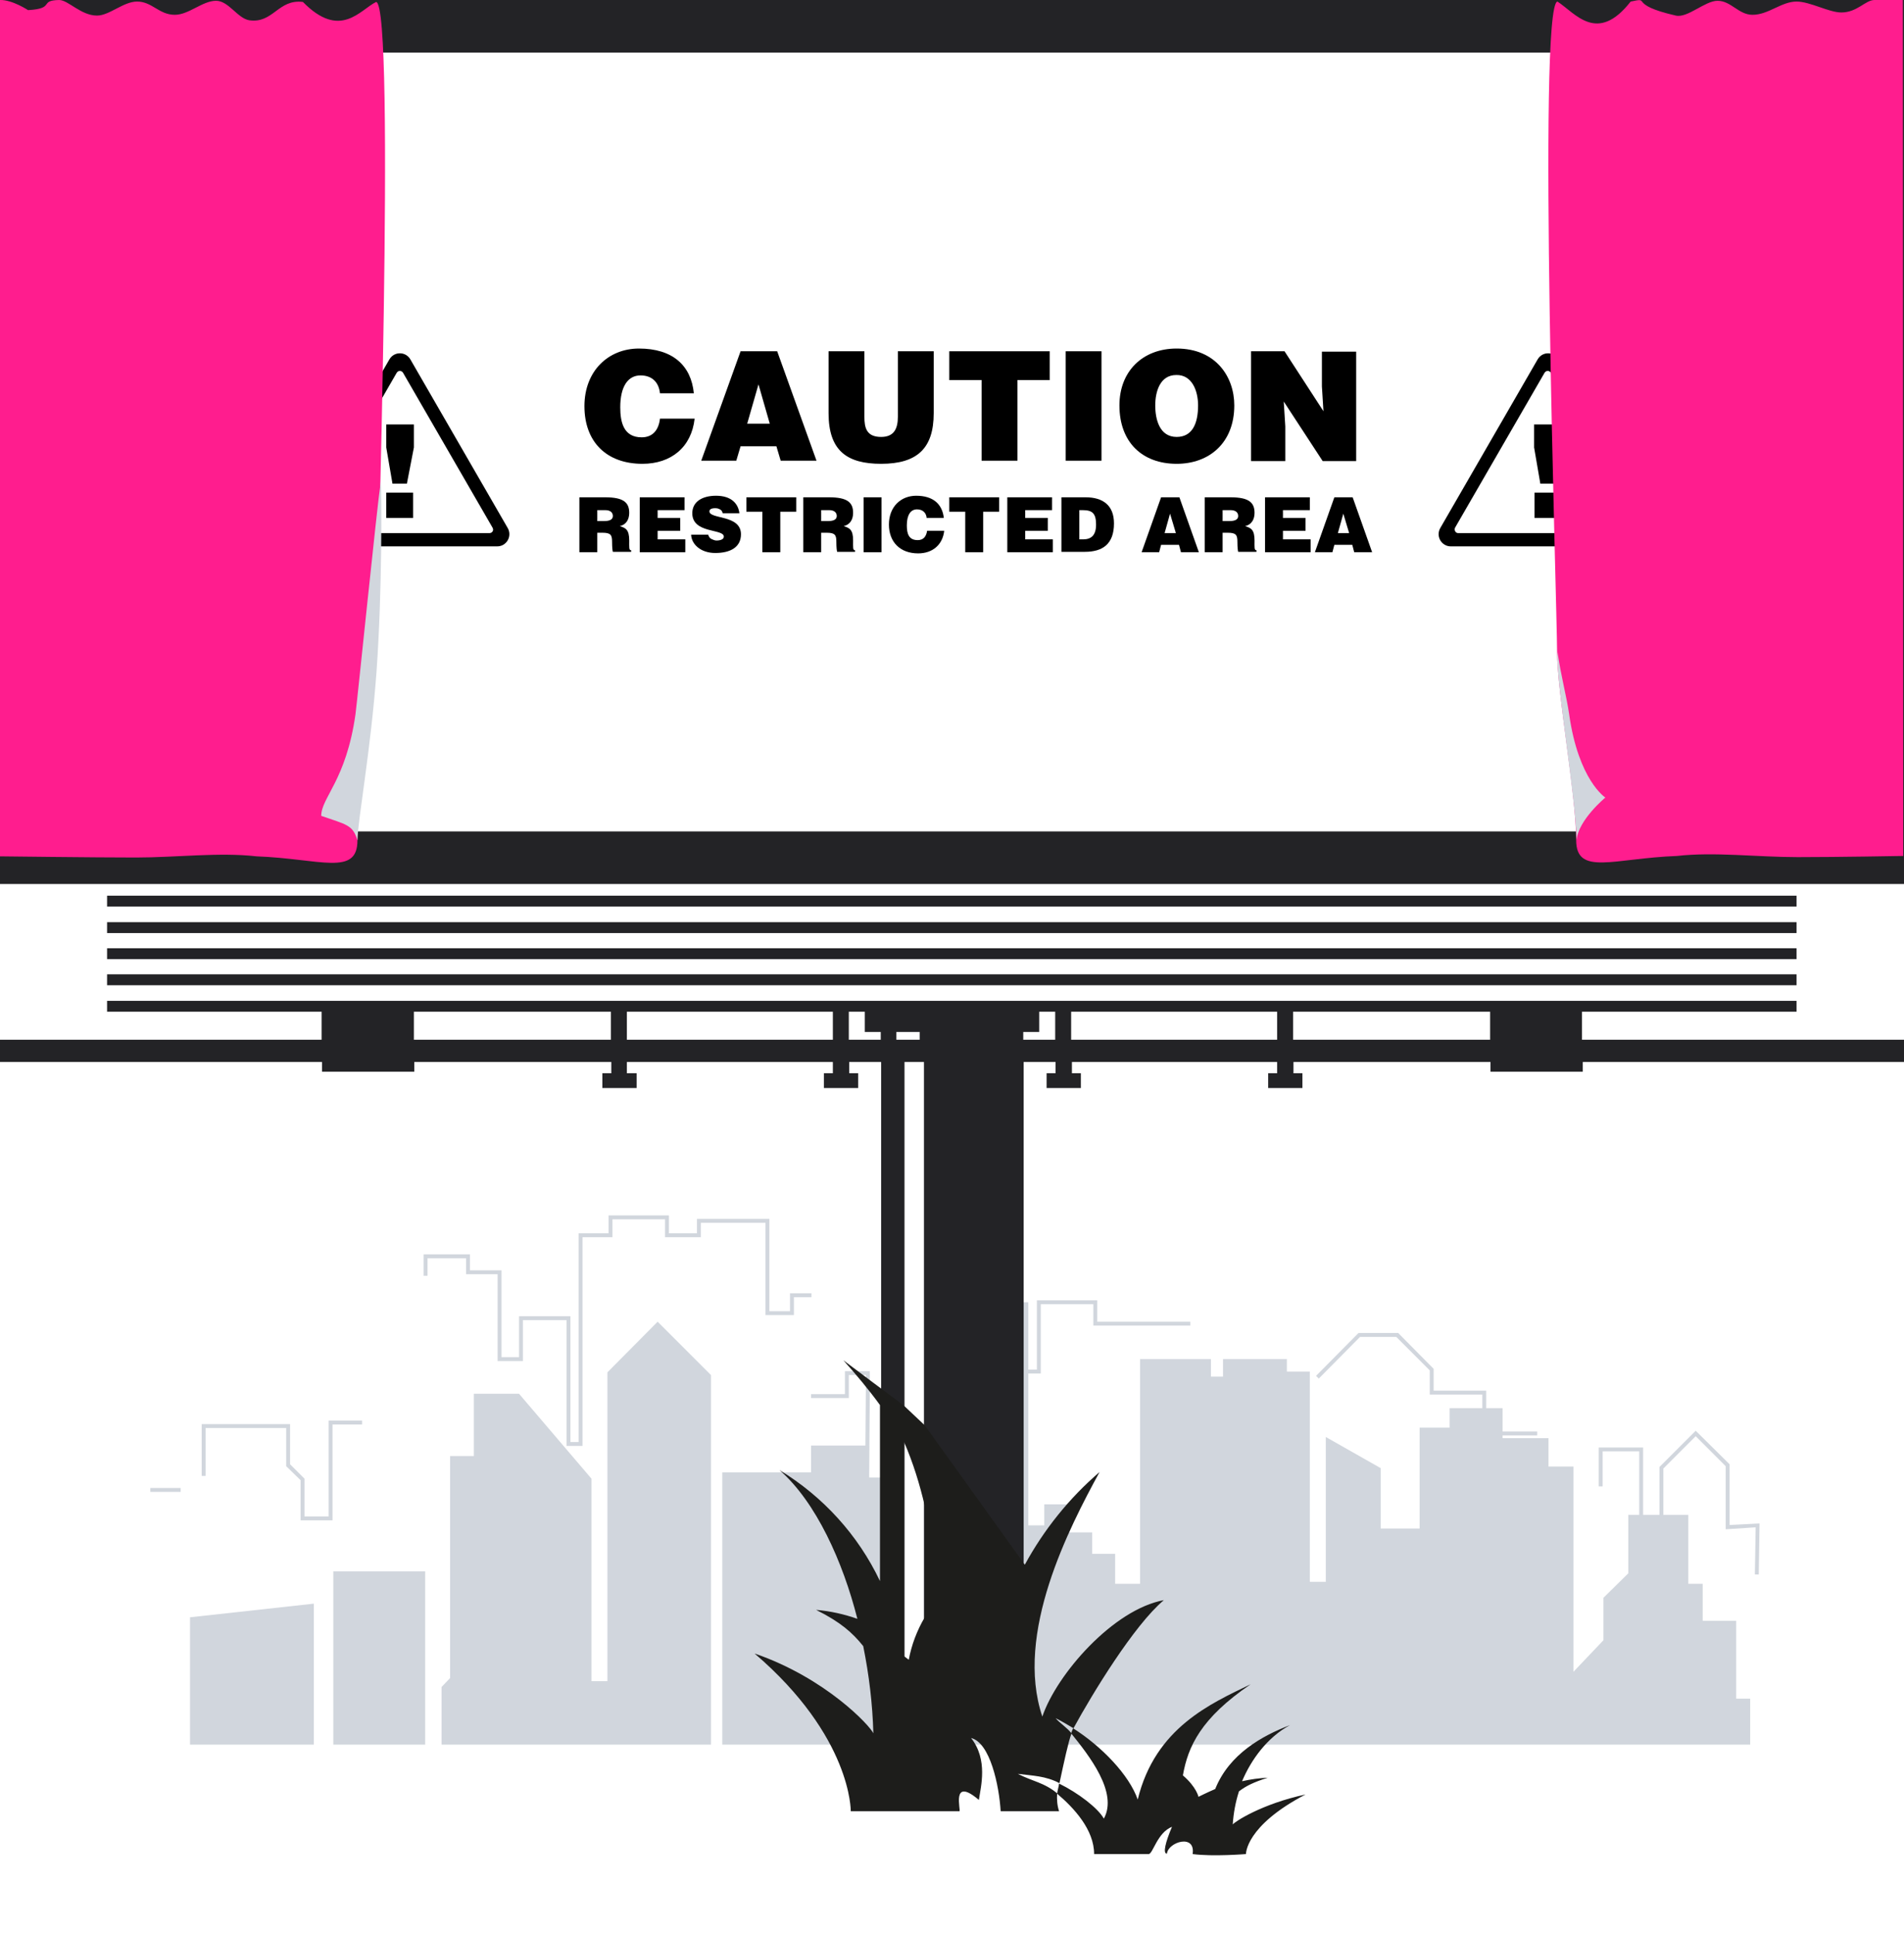 <?xml version="1.0" encoding="utf-8"?>
<!-- Generator: Adobe Illustrator 24.2.1, SVG Export Plug-In . SVG Version: 6.00 Build 0)  -->
<svg version="1.1" xmlns="http://www.w3.org/2000/svg" xmlns:xlink="http://www.w3.org/1999/xlink" x="0px" y="0px"
	 viewBox="0 0 489 496.6" style="enable-background:new 0 0 489 496.6;" xml:space="preserve">
<style type="text/css">
	.st0{fill:#D1D6DD;}
	.st1{fill:#232326;}
	.st2{fill:#1D1D1B;}
	.st3{display:none;opacity:0.1;}
	.st4{display:inline;}
	.st5{fill:#FF1D8E;}
</style>
<g id="f6e87752-807c-4b16-bdda-bde41af2792f">
	<polygon class="st0" points="149.6,371.3 145.5,371.3 145.5,339 134.3,339 134.3,349.5 127.8,349.5 127.8,327.2 119.7,327.2 
		119.7,323.1 109.8,323.1 109.8,327.6 108.8,327.6 108.8,322.1 120.7,322.1 120.7,326.2 128.8,326.2 128.8,348.5 133.3,348.5 
		133.3,338 146.5,338 146.5,370.3 148.6,370.3 148.6,316.7 156.3,316.7 156.3,312.1 171.8,312.1 171.8,316.7 179,316.7 179,313 
		197.6,313 197.6,336.7 202.9,336.7 202.9,332.1 208.4,332.1 208.4,333.1 203.9,333.1 203.9,337.7 196.6,337.7 196.6,314 180,314 
		180,317.7 170.8,317.7 170.8,313.1 157.3,313.1 157.3,317.7 149.6,317.7 	"/>
	<polygon class="st0" points="85.4,390.4 77.2,390.4 77.2,380.1 73.5,376.5 73.5,366.7 52.8,366.7 52.8,379 51.8,379 51.8,365.7 
		74.5,365.7 74.5,376 78.2,379.7 78.2,389.4 84.4,389.4 84.4,364.8 93,364.8 93,365.8 85.4,365.8 	"/>
	<rect x="38.6" y="382.1" class="st0" width="7.8" height="1"/>
	<polygon class="st0" points="451.7,404.3 450.7,404.3 450.9,392.2 443.2,392.7 443.2,376.5 435.5,368.8 427.2,377.1 427.2,390.8 
		421,390.8 421,372.7 411.6,372.7 411.6,381.7 410.6,381.7 410.6,371.7 422,371.7 422,389.8 426.2,389.8 426.2,376.7 435.5,367.4 
		444.2,376 444.2,391.6 451.9,391.2 	"/>
	<polygon class="st0" points="394.8,368.6 380.7,368.6 380.7,358.1 367.2,358.1 367.2,351.9 358.6,343.3 349.3,343.3 338.7,354 
		338,353.3 348.9,342.3 359.1,342.3 368.2,351.5 368.2,357.1 381.7,357.1 381.7,367.6 394.8,367.6 	"/>
	<polygon class="st0" points="249.5,429 221.8,429 222.4,353.1 218,353.1 218,359 208.3,359 208.3,358 217,358 217,352.1 
		223.4,352.1 223.4,357.2 222.8,428 248.5,428 249.1,351.7 266.3,351.7 266.3,333.9 281.8,333.9 281.8,339.4 305.7,339.4 
		305.7,340.4 280.8,340.4 280.8,334.9 267.3,334.9 267.3,352.7 250.1,352.7 	"/>
	<polygon class="st0" points="48.8,448 48.8,415.3 80.6,411.8 80.6,448 85.6,448 85.6,403.5 109.2,403.5 109.2,448 113.4,448 
		113.4,433.2 115.6,430.9 115.6,373.9 121.7,373.9 121.7,357.9 133.3,357.9 151.9,379.7 151.9,431.7 156,431.7 156,352.4 
		168.9,339.4 182.6,353.1 182.6,448 185.5,448 185.5,378.1 208.3,378.1 208.3,371.2 223.2,371.2 223.2,379.4 228.8,379.4 
		228.8,435.4 241.2,435.4 241.2,334.4 264.1,334.4 264.1,391.7 268.2,391.7 268.2,386.3 274.6,386.3 274.6,393.5 280.5,393.5 
		280.5,399 286.4,399 286.4,406.7 292.8,406.7 292.8,349 311,349 311,353.5 314.1,353.5 314.1,349 330.5,349 330.5,352.2 
		336.4,352.2 336.4,406.2 340.5,406.2 340.5,369 354.6,377 354.6,392.5 364.6,392.5 364.6,366.6 372.3,366.6 372.3,361.6 
		385.9,361.6 385.9,369.3 397.7,369.3 397.7,376.6 404.1,376.6 404.1,429.3 411.8,421.2 411.8,410.3 418.2,404 418.2,389 433.6,389 
		433.6,406.7 437.3,406.7 437.3,416.2 445.9,416.2 445.9,436.2 449.5,436.2 449.5,448 227.4,448 	"/>
	<path class="st1" d="M489,0H363.4h-15.8H327H140.4H0v227h489V0z M475.6,213.5h-462v-200h462V213.5z"/>
	<path class="st1" d="M406.3,267v-7.2h55.1V257H27.5v2.8h55.1v7.2H0v5.7h82.7v2.5h23.7v-2.5h50.6v2.9h-2.3v3.8h8.8v-3.8H161v-2.9
		h52.9v2.9h-2.3v3.8h8.8v-3.8h-2.3v-2.9h8.2v172.8h6V272.7h5v172.8h25.6V272.7h8.2v2.9h-2.3v3.8h8.8v-3.8h-2.3v-2.9H328v2.9h-2.3
		v3.8h8.8v-3.8h-2.3v-2.9h50.6v2.5h23.7v-2.5H489V267H406.3z M156.9,267h-50.6v-7.2h50.6V267z M213.9,267H161v-7.2h52.9V267z
		 M226.2,267h-8.2v-7.2h4.1v5.2h4.1V267z M236.2,267h-6v-2h6V267z M271,267h-8.2v-2h4.1v-5.2h4.1L271,267z M328,267h-52.9v-7.2H328
		V267z M382.7,267h-50.6v-7.2h50.6V267z"/>
	<rect x="27.5" y="243.5" class="st1" width="433.9" height="2.8"/>
	<rect x="27.5" y="236.8" class="st1" width="433.9" height="2.8"/>
	<rect x="27.5" y="230" class="st1" width="433.9" height="2.8"/>
	<rect x="27.5" y="250.2" class="st1" width="433.9" height="2.8"/>
	<path class="st2" d="M267.7,440.8c-7.2-21.4,6.9-48.5,14.7-62.8c-7.8,6.7-14.3,14.8-19.2,23.8L237.5,366l-5.3-5l-2.1-1.6
		c0,0-10.5-7.8-13.5-10.1c3.3,3.7,6.5,7.5,9.4,11.5V406c-5.6-11.8-14.6-21.7-25.8-28.5c9.4,8.2,16.3,23.6,20,38.2
		c-3.4-1.2-7-2-10.6-2.3c6.2,3.1,9.3,5.8,12.1,9.3c1.5,7.4,2.4,14.9,2.6,22.4c-0.8-1.9-12.2-14.2-30.5-20.5
		c25,21.4,24.7,40.5,24.7,40.5h27.9c0.5,0-2.3-9.1,5-2.9c0.5-3.4,2.4-10.3-2-15.9c4.9,1.2,7.2,12.2,7.6,18.8h15
		c-0.5-1.5-0.6-3.1-0.5-4.6c-3.4-2.8-6.2-3-10.1-5c3.8,0.5,7.1,0.5,10.7,2.4c1.2-5.6,2.3-10.7,3.1-12.8c-1.3-1.6-3-2.6-4.1-3.9
		c1.6,0.8,3.1,1.7,4.6,2.6c4.8-8.8,15.5-26.4,23.2-32.9C285.9,413.3,271.4,429.9,267.7,440.8z M237.5,415.3c-2,3.4-3.4,7.1-4.1,10.9
		c-0.4-0.3-0.8-0.6-1.2-0.9v-55c2.3,5.3,4,10.8,5.3,16.4V415.3z"/>
	<path class="st2" d="M316.6,468.5c0.2-2.9,0.7-5.7,1.6-8.5c1.7-1.3,3.6-2.3,7.4-3.5c-2.2,0.1-4.4,0.4-6.6,0.9
		c2.3-5.5,6.5-11.3,12.3-14.4c-7.1,2.7-15.6,7.4-19.2,16.4c-2.1,0.9-4.3,2-4.3,2s-0.5-2.5-4-5.5c1.3-7.4,4.6-14.7,17.4-23.4
		c-10.1,4.9-24.5,11.1-29,29.6c-2.2-6.3-9.2-13.6-16.6-18.3c-0.2,0.4-0.3,0.8-0.5,1.3c4.6,5.7,12.1,15.2,8.4,21.9
		c-1.5-2.7-6.6-6.6-11.5-9c-0.1,0.9-0.4,1.7-0.5,2.6c4.4,3.7,9.5,9.3,9.5,15.5H295c1.1,0,2.2-5.5,6-7c-1.7,4-2.4,6.9-1.3,6.9
		c0.3-3,7.4-5.2,6.6,0.1c5.2,0.7,13.7,0,13.7,0s-0.2-7.2,15.3-15.3C324.1,463.2,317.1,467.8,316.6,468.5L316.6,468.5z"/>
	<g class="st3">
		<path class="st4" d="M48,121.7l65.8-78.2h38.8v80.6h17.6v31h-17.6v29.4H113v-29.4H48V121.7z M79.4,124.1H113v-43L79.4,124.1z"/>
		<path class="st4" d="M243.2,41.5c36.6,0,61,24.2,61,71c0,40.2-15.4,75-61,75c-45.6,0-61.2-34.4-61.2-74.8
			C182.2,60.9,211,41.5,243.2,41.5z M262.6,114.7c0-14.8,0.8-42-19.8-42c-18.8,0-19.2,29-19.2,42.4c0,24.6,3.8,41.2,19.6,41.2
			C258,156.3,262.6,138.3,262.6,114.7z"/>
		<path class="st4" d="M356,135.5c-0.2,6.4,1.6,11.6,5,15.2c3.4,3.6,8.6,5.6,15,5.6c12.2,0,18.6-8.2,18.6-16.4
			c0-16.2-16-15.6-26-15.6V99.7c9.8,0.8,24.8-1.2,24.8-14.4c0-9.2-8.2-12.6-16.4-12.6c-9.8,0-17,5-18.2,15h-37.6
			c1.4-32.4,27.6-46.2,57-46.2c33.4,0,54.2,15.4,54.2,39.4c0,12.8-5,22.2-16.4,27.8c12.8,5,20.2,15.6,20.2,29.4
			c0,32.8-24.6,49.4-62.4,49.4c-32.8,0-57.6-17-57-52H356z"/>
	</g>
</g>
<g id="Layer_2">
	<g>
		<path d="M169.5,101c-0.3-2.9-2.1-4.6-5-4.6c-3.2,0-5.2,2.8-5.2,8.2c0,3.9,0.9,7.7,5.5,7.7c3,0,4.4-2.1,4.7-4.8h8.9
			c-0.8,7.3-6,11.6-13.4,11.6c-9.3,0-14.9-5.7-14.9-14.8c0-9.1,6.2-14.8,14-14.8c8.6,0,13.4,4.3,14.1,11.5H169.5z"/>
		<path d="M180.1,118.3l10.1-28.1h9.4l10.1,28.1h-9.2l-1.1-3.7h-9.2l-1.1,3.7H180.1z M194.8,98.7l-2.9,10.1h5.8L194.8,98.7z"/>
		<path d="M212.8,90.2h9.2V107c0,2.8,0.5,5.2,4.3,5.2c3.3,0,4.3-2.1,4.3-5.2V90.2h9.2v15.9c0,9-4.2,13-13.5,13
			c-8.7,0-13.5-3.3-13.5-13V90.2z"/>
		<path d="M243.8,90.2h25.8v7.4h-8.3v20.7h-9.2V97.6h-8.3V90.2z"/>
		<path d="M273.7,118.3V90.2h9.2v28.1H273.7z"/>
		<path d="M317,104.1c0,9.6-6.4,15-14.8,15c-8.8,0-14.7-5.5-14.7-15c0-8.8,6-14.6,14.7-14.6C312.2,89.5,317,96.7,317,104.1z
			 M296.7,104.1c0,3.6,1.1,8.1,5.5,8.1c4,0,5.5-3.4,5.5-8.1c0-3.8-1.6-7.9-5.6-7.8C297.9,96.3,296.7,100.6,296.7,104.1z"/>
		<path d="M339.9,105.6l-0.4-6.4v-8.9h8.8v28.1h-8.6l-10-15.3l0.4,6.4v8.9h-8.8V90.2h8.6L339.9,105.6z"/>
		<path d="M153.4,136.9v4.9h-4.6v-14.1h6.6c4.7,0,6.2,1.3,6.2,4c0,1.6-0.7,3-2.4,3.4c1.5,0.5,2.4,0.9,2.4,3.7c0,1.8-0.1,2.5,0.5,2.5
			v0.4h-4.7c-0.1-0.3-0.2-1.2-0.2-2.5c0-1.8-0.3-2.4-2.5-2.4H153.4z M153.4,133.8h1.8c1.4,0,2.2-0.4,2.2-1.3c0-1-0.8-1.5-1.9-1.5
			h-2.1V133.8z"/>
		<path d="M164.3,141.8v-14.1h11.5v3.3h-6.9v2h5.8v3.3h-5.8v2.2h7.1v3.3H164.3z"/>
		<path d="M185.6,131.8c-0.1-0.5-0.3-0.8-0.7-1s-0.7-0.3-1.2-0.3c-1,0-1.5,0.3-1.5,0.8c0,2.1,8.1,0.8,8.1,5.9c0,3.3-2.7,4.8-6.6,4.8
			c-3.7,0-6.1-2.2-6.2-4.7h4.4c0.1,0.5,0.4,0.9,0.8,1.1c0.4,0.2,0.9,0.4,1.3,0.4c1.2,0,1.9-0.4,1.9-1c0-2.1-8.1-0.7-8.1-6
			c0-3,2.6-4.5,6.1-4.5c3.9,0,5.7,2,6,4.5H185.6z"/>
		<path d="M191.6,127.7h12.9v3.7h-4.1v10.4h-4.6v-10.4h-4.1V127.7z"/>
		<path d="M210.9,136.9v4.9h-4.6v-14.1h6.6c4.7,0,6.2,1.3,6.2,4c0,1.6-0.7,3-2.4,3.4c1.5,0.5,2.4,0.9,2.4,3.7c0,1.8-0.1,2.5,0.5,2.5
			v0.4H215c-0.1-0.3-0.2-1.2-0.2-2.5c0-1.8-0.3-2.4-2.5-2.4H210.9z M210.9,133.8h1.8c1.4,0,2.2-0.4,2.2-1.3c0-1-0.8-1.5-1.9-1.5
			h-2.1V133.8z"/>
		<path d="M221.8,141.8v-14.1h4.6v14.1H221.8z"/>
		<path d="M238,133.1c-0.1-1.5-1.1-2.3-2.5-2.3c-1.6,0-2.6,1.4-2.6,4.1c0,2,0.4,3.8,2.8,3.8c1.5,0,2.2-1,2.4-2.4h4.4
			c-0.4,3.6-3,5.8-6.7,5.8c-4.6,0-7.5-2.9-7.5-7.4c0-4.6,3.1-7.4,7-7.4c4.3,0,6.7,2.1,7.1,5.7H238z"/>
		<path d="M243.7,127.7h12.9v3.7h-4.1v10.4h-4.6v-10.4h-4.1V127.7z"/>
		<path d="M258.7,141.8v-14.1h11.5v3.3h-6.9v2h5.8v3.3h-5.8v2.2h7.1v3.3H258.7z"/>
		<path d="M272.6,141.8v-14.1h6.2c4.5,0,7.3,2.1,7.3,6.7c0,5.3-2.9,7.3-7.5,7.3H272.6z M277.2,138.5h1c2.1,0,3.3-1.1,3.3-3.8
			c0-2.9-1-3.7-3.4-3.7h-0.9V138.5z"/>
		<path d="M293.2,141.8l5-14.1h4.7l5,14.1h-4.6l-0.5-1.9h-4.6l-0.5,1.9H293.2z M300.5,131.9l-1.4,5h2.9L300.5,131.9z"/>
		<path d="M314,136.9v4.9h-4.6v-14.1h6.6c4.7,0,6.2,1.3,6.2,4c0,1.6-0.7,3-2.4,3.4c1.5,0.5,2.4,0.9,2.4,3.7c0,1.8-0.1,2.5,0.5,2.5
			v0.4h-4.7c-0.1-0.3-0.2-1.2-0.2-2.5c0-1.8-0.3-2.4-2.5-2.4H314z M314,133.8h1.8c1.4,0,2.2-0.4,2.2-1.3c0-1-0.8-1.5-1.9-1.5H314
			V133.8z"/>
		<path d="M324.9,141.8v-14.1h11.5v3.3h-6.9v2h5.8v3.3h-5.8v2.2h7.1v3.3H324.9z"/>
		<path d="M337.7,141.8l5-14.1h4.7l5,14.1h-4.6l-0.5-1.9h-4.6l-0.5,1.9H337.7z M345,131.9l-1.4,5h2.9L345,131.9z"/>
	</g>
	<g>
		<path d="M130.4,135.6l-25-43.3c-1.2-2.1-4.2-2.1-5.4,0l-25,43.3c-1.2,2.1,0.3,4.7,2.7,4.7h50C130.1,140.3,131.6,137.7,130.4,135.6
			z M125.7,136.9h-46c-0.7,0-1.1-0.8-0.8-1.4l23-39.8c0.4-0.6,1.2-0.6,1.6,0l23,39.8C126.9,136.2,126.4,136.9,125.7,136.9z"/>
		<polygon points="99.2,114.9 100.8,124.2 104.5,124.2 106.3,114.9 106.3,109 99.2,109 		"/>
		<rect x="99.2" y="126.5" width="6.9" height="6.5"/>
	</g>
	<g>
		<path d="M425.3,135.6l-25-43.3c-1.2-2.1-4.2-2.1-5.4,0l-25,43.3c-1.2,2.1,0.3,4.7,2.7,4.7h50C425,140.3,426.5,137.7,425.3,135.6z
			 M420.5,136.9h-46c-0.7,0-1.1-0.8-0.8-1.4l23-39.8c0.4-0.6,1.2-0.6,1.6,0l23,39.8C421.7,136.2,421.3,136.9,420.5,136.9z"/>
		<polygon points="394,114.9 395.6,124.2 399.4,124.2 401.1,114.9 401.1,109 394,109 		"/>
		<rect x="394.1" y="126.5" width="6.9" height="6.5"/>
	</g>
	<g>
		<path class="st3" d="M402.7,193.7c19.1-1.2,38.3-9.1,52.9-23.7c31.8-31.8,31.8-83.3,0-115.1c-15.9-15.9-37-23.8-57.8-23.9l0,19.1
			c15.9,0,32.1,6.2,44.3,18.3c22,22,24.1,56.3,6.2,80.7l-49.9-49.8l0.6,27.7l35.7,35.7c-10.2,7.5-22.4,11.4-34.4,11.9L402.7,193.7z"
			/>
		<path class="st3" d="M96.3,174.5c-15.2-0.5-30.2-6.6-41.8-18.2c-22-22-24.1-56.3-6.2-80.7l49.6,49.5l0.6-26.4L61.8,62.1
			C72.8,54,86,50,99,50.1l0-19.2c-20.9-0.1-42,7.9-58,23.8c-31.8,31.8-31.8,83.3,0,115.1c14.7,14.7,33.7,22.6,53,23.7"/>
		<path class="st5" d="M488.8,219.8c0,0-16.6,0.3-27.1,0.3s-21.4-1.4-31-0.3c-16.3,0.6-25.9,5.2-25.9-4.1c0-11.7-4.9-37.7-4.9-48.5
			S394.8,1.1,400,0.4c4.6,3,10.2,11,18.8,0c5.6-1.2-1.1,0.7,11.6,3.6c3,0.7,7.5-3.8,10.7-3.8c3.5,0,5.4,3.6,9,3.6
			c4.1,0,7.4-3.4,11.3-3.4c3.5,0,8.3,2.8,11.5,2.8c4.1,0,6.2-3.2,8.5-3.2c8.6,0,5.3,0,7.3,0"/>
		<path class="st5" d="M0,0c3.1-0.1,7.2,2.6,7.2,2.6c7.1-0.4,2.7-2.5,8-2.6c2.3,0,5.6,4,9.7,4c3.2,0,6.8-3.6,10.3-3.6
			c3.9,0,5.6,3.4,9.7,3.4c3.6,0,7.1-3.6,10.6-3.6c3.2,0,5.5,4.5,8.5,5c6.2,0.9,7.4-5.5,13.8-4.7c9.6,9.8,14.7,2,18.8,0
			c5.1,0.7,0.1,156,0.1,166.8s-4.9,36.8-4.9,48.5c0,9.3-9.6,4.7-25.9,4.1c-9.6-1.1-20.6,0.3-31,0.3s-35-0.3-35-0.3"/>
		<path class="st0" d="M404.9,215.7c0.5-5.2,7.4-10.9,7.4-10.9s-6.9-4.4-9.3-21.4c-0.7-4.8-2-9.3-3-16
			C399.5,174.8,404.7,204.7,404.9,215.7z"/>
		<path class="st0" d="M97.8,123.6c-1,6.7-5.9,55-6.5,59.8c-2.4,17-8.8,21.4-8.8,26.1c6.6,2.3,8.1,2.3,9.3,6.3
			c0.1-5.4,3.4-22.9,4.9-43.3C98.2,151.3,98,127.3,97.8,123.6z"/>
	</g>
</g>
</svg>
